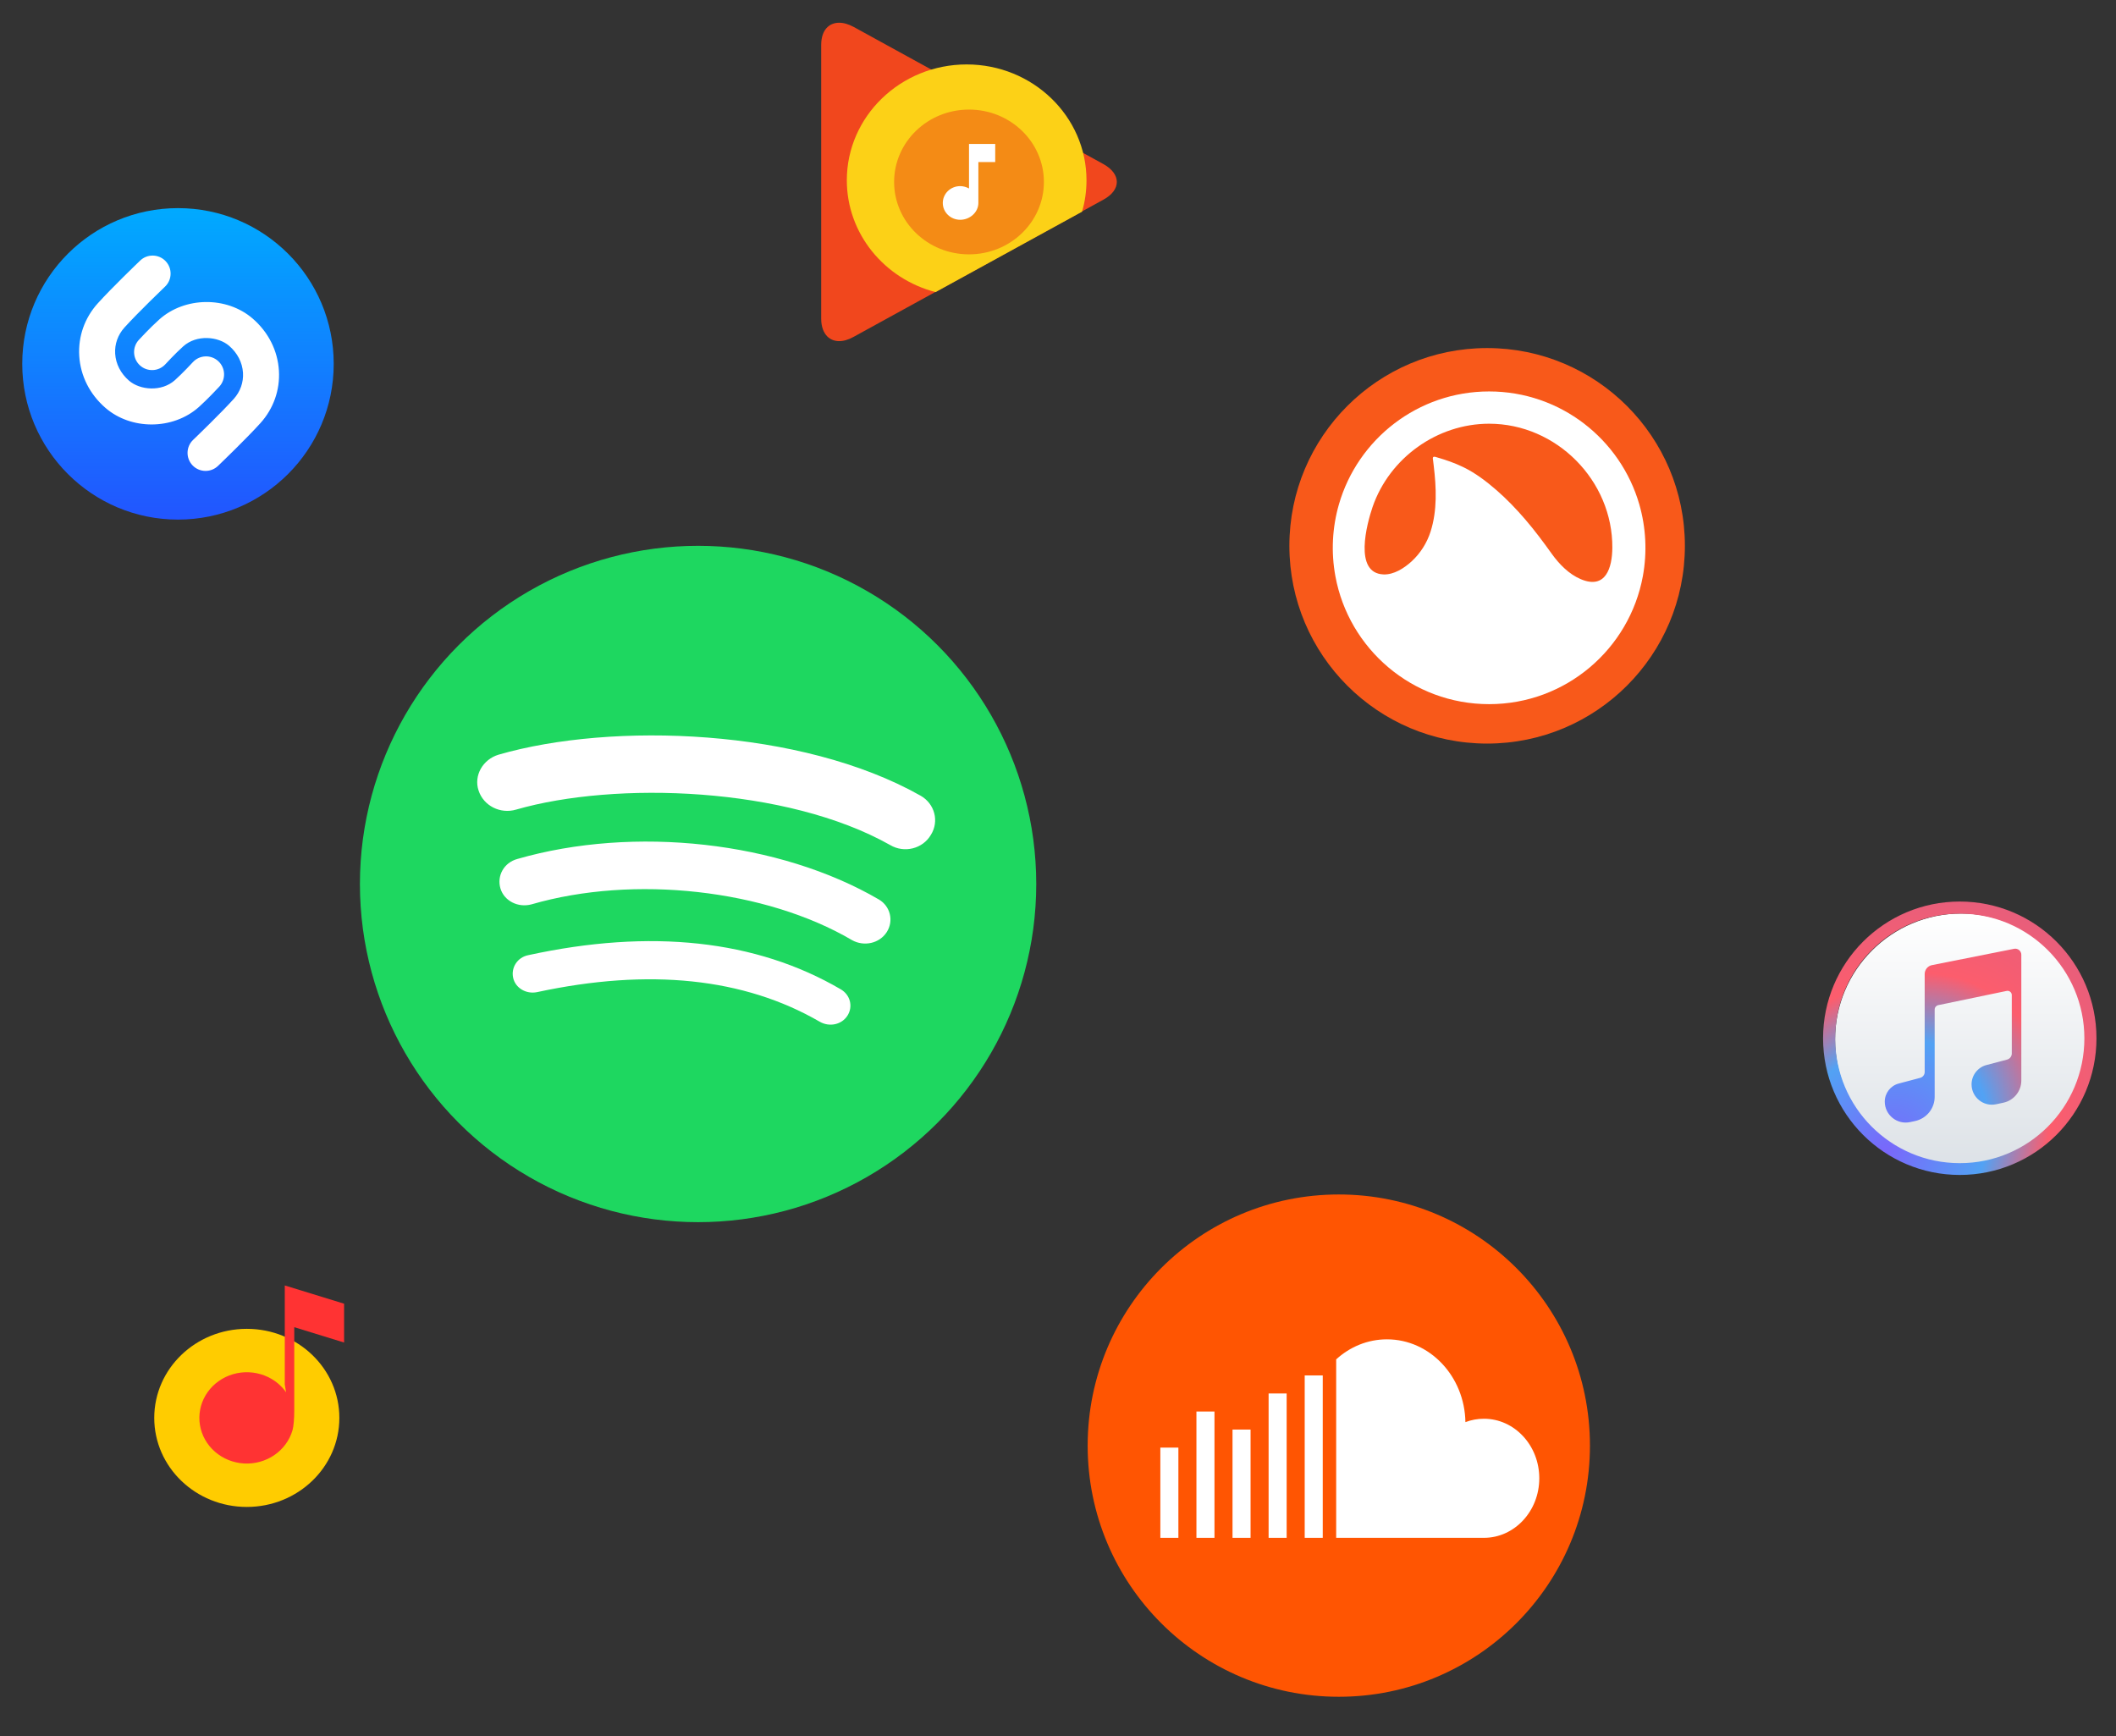 <svg width="535" height="439" viewBox="0 0 535 439" fill="none" xmlns="http://www.w3.org/2000/svg">
<rect x="0" y="0" width="535" height="439" fill="#333333" stroke="none"/>
<path d="M62.4 381C75.324 381 85.801 370.92 85.801 358.485C85.801 346.05 75.324 335.97 62.4 335.97C49.477 335.97 39 346.05 39 358.485C39 370.92 49.477 381 62.4 381Z" fill="#FFCC00"/>
<path fill-rule="evenodd" clip-rule="evenodd" d="M74.4 335.554V356.559C74.4 358.673 74.241 360.644 73.945 361.65C73.197 364.177 71.575 366.383 69.347 367.903C67.12 369.423 64.42 370.167 61.694 370.011C58.968 369.855 56.378 368.809 54.353 367.046C52.329 365.283 50.989 362.908 50.557 360.313C50.125 357.719 50.625 355.06 51.975 352.776C53.326 350.492 55.446 348.72 57.985 347.752C60.523 346.784 63.33 346.678 65.939 347.452C68.549 348.226 70.806 349.833 72.339 352.008L72.001 350.029V325L87 329.618V339.433L74.4 335.554Z" fill="#FF3333"/>
<circle cx="338.498" cy="365.498" r="63.498" fill="#FF5502"/>
<path d="M375.182 388.812H337.833V343.691C341.293 340.531 345.775 338.625 350.671 338.625C361.506 338.625 370.313 347.961 370.51 359.558C371.971 359.002 373.543 358.7 375.182 358.7C382.917 358.7 389.187 365.441 389.187 373.756C389.187 382.072 382.917 388.812 375.182 388.812Z" fill="white"/>
<path d="M334.437 347.75H329.875V388.812H334.437V347.75Z" fill="white"/>
<path d="M320.75 352.312H325.312V388.812H320.75V352.312Z" fill="white"/>
<path d="M316.187 361.437H311.625V388.812H316.187V361.437Z" fill="white"/>
<path d="M302.5 356.875H307.062V388.812H302.5V356.875Z" fill="white"/>
<path d="M297.937 366H293.375V388.812H297.937V366Z" fill="white"/>
<circle cx="495.869" cy="262.869" r="31.895" fill="url(#paint0_linear_2_538)"/>
<path d="M488.477 244.011L509.233 239.885C510.179 239.697 511.061 240.421 511.061 241.385V273.188C511.061 275.896 509.167 278.234 506.519 278.798L504.686 279.188C501.491 279.867 498.482 277.431 498.482 274.165C498.482 271.865 500.033 269.853 502.258 269.268L507.455 267.9C508.16 267.714 508.652 267.077 508.652 266.347V251.581C508.652 250.903 508.028 250.395 507.364 250.533L490.067 254.128C489.535 254.239 489.153 254.708 489.153 255.251V277.301C489.153 280.263 487.081 282.821 484.184 283.435L482.927 283.702C479.635 284.4 476.537 281.89 476.537 278.525C476.537 276.381 477.98 274.505 480.052 273.955L485.493 272.513C486.163 272.335 486.63 271.728 486.63 271.034V246.261C486.63 245.166 487.403 244.224 488.477 244.011Z" fill="url(#paint1_radial_2_538)"/>
<path fill-rule="evenodd" clip-rule="evenodd" d="M530.062 262.5C530.062 281.588 514.588 297.062 495.5 297.062C476.412 297.062 460.938 281.588 460.938 262.5C460.938 243.412 476.412 227.938 495.5 227.938C514.588 227.938 530.062 243.412 530.062 262.5ZM527.004 262.538C527.004 279.958 512.899 294.08 495.5 294.08C478.101 294.08 463.996 279.958 463.996 262.538C463.996 245.118 478.101 230.996 495.5 230.996C512.899 230.996 527.004 245.118 527.004 262.538Z" fill="url(#paint2_radial_2_538)"/>
<path d="M5.625 91.994C5.625 113.737 23.256 131.37 45.002 131.37C66.747 131.37 84.375 113.737 84.375 91.994C84.375 70.246 66.747 52.62 45.002 52.62C23.256 52.62 5.625 70.246 5.625 91.994Z" fill="url(#paint3_linear_2_538)"/>
<path fill-rule="evenodd" clip-rule="evenodd" d="M55.254 117.665C56.286 116.671 62.345 110.836 65.83 106.993C69.151 103.321 70.821 98.595 70.521 93.695C70.213 88.649 67.858 83.975 63.885 80.543C57.323 74.87 46.718 74.985 40.244 80.795C37.883 82.911 35.215 85.814 35.102 85.938C33.399 87.789 33.525 90.671 35.373 92.373C37.224 94.071 40.097 93.951 41.804 92.102C41.827 92.074 44.287 89.397 46.317 87.579C49.725 84.52 55.176 85.05 57.936 87.436C60.038 89.251 61.28 91.67 61.438 94.247C61.586 96.679 60.749 99.036 59.087 100.872C55.803 104.501 49.757 110.319 48.921 111.123C48.862 111.179 48.83 111.211 48.825 111.216C47.01 112.955 46.943 115.833 48.682 117.654C49.575 118.587 50.769 119.06 51.972 119.06C53.1 119.06 54.232 118.64 55.111 117.802C55.131 117.783 55.179 117.737 55.254 117.665ZM26.671 103.131C29.9 105.924 34.106 107.317 38.318 107.317C42.669 107.317 47.024 105.833 50.31 102.88C52.476 100.935 54.904 98.332 55.376 97.826C55.418 97.781 55.444 97.752 55.454 97.743C57.155 95.891 57.032 93.007 55.182 91.308C53.335 89.604 50.455 89.723 48.755 91.576C48.754 91.577 48.749 91.581 48.742 91.589C48.548 91.799 46.192 94.345 44.239 96.101C40.83 99.155 35.381 98.632 32.618 96.241C30.518 94.425 29.276 92.005 29.117 89.426C28.968 86.996 29.806 84.645 31.469 82.802C34.987 78.92 41.662 72.527 41.731 72.462C43.547 70.725 43.609 67.843 41.875 66.024C40.136 64.208 37.258 64.138 35.443 65.878L35.413 65.907C34.852 66.445 28.376 72.657 24.729 76.687C21.402 80.357 19.739 85.082 20.033 89.98C20.344 95.029 22.699 99.7 26.671 103.131Z" fill="white"/>
<circle cx="176.5" cy="223.5" r="85.5" fill="#1ED760"/>
<path d="M214.283 256.765C212.825 259.078 209.716 259.725 207.287 258.338C188.144 247.237 164.144 244.739 135.77 250.844C133.049 251.399 130.329 249.827 129.746 247.237C129.163 244.646 130.815 242.056 133.535 241.501C164.532 234.748 191.156 237.616 212.534 250.104C214.963 251.492 215.74 254.452 214.283 256.765ZM224.194 235.673C222.348 238.541 218.461 239.373 215.449 237.708C193.586 224.85 160.257 221.149 134.41 228.642C131.009 229.567 127.511 227.81 126.539 224.665C125.567 221.427 127.414 218.096 130.815 217.171C160.354 208.661 197.084 212.731 222.251 227.44C225.068 229.105 226.04 232.805 224.194 235.673ZM225.068 213.656C198.833 198.855 155.593 197.467 130.523 204.683C126.539 205.885 122.264 203.758 121 199.872C119.737 196.079 122.069 192.009 126.053 190.806C154.815 182.481 202.622 184.146 232.745 201.167C236.34 203.203 237.506 207.643 235.368 211.066C233.328 214.581 228.664 215.784 225.068 213.656Z" fill="white"/>
<circle cx="376" cy="138" r="50" fill="#F8591A"/>
<path d="M399.675 146.432C396.686 145.172 394.196 142.609 392.338 140.014C390.207 137.035 388.024 134.107 385.636 131.329C383.391 128.721 381.003 126.221 378.409 123.962C375.82 121.706 373.003 119.561 369.901 118.071C367.821 117.068 365.678 116.314 363.461 115.678C363.21 115.608 362.533 115.301 362.333 115.609C362.21 115.801 362.304 116.158 362.33 116.37C362.384 116.83 362.439 117.288 362.496 117.747C363.159 123.249 363.41 129.058 361.702 134.401C360.785 137.281 359.113 139.912 356.885 141.952C355.037 143.641 352.4 145.351 349.78 145.229C342.201 144.909 345.603 132.401 347.032 128.189C351.324 115.746 363.394 107.128 376.5 107.128C393.578 107.128 407.767 121.541 407.657 138.5C407.616 143.54 406 149.1 399.675 146.432ZM414.473 127.516C409.714 111.031 394.522 98.969 376.5 98.969C358.481 98.969 343.287 111.031 338.527 127.516C336.828 133.405 336.522 139.644 337.632 145.669C341.004 164.081 357.118 178.031 376.5 178.031C395.885 178.031 411.996 164.081 415.374 145.669C416.479 139.643 416.168 133.406 414.473 127.516Z" fill="white"/>
<path d="M278.966 41.476L215.814 6.793C213.116 5.328 210.702 5.465 209.235 6.838C208.194 7.799 207.625 9.355 207.625 11.368V80.597C207.625 82.612 208.24 84.168 209.235 85.128C210.749 86.547 213.116 86.684 215.814 85.173L278.966 50.49C283.511 48.019 283.511 43.993 278.966 41.476Z" fill="#F1471D"/>
<path d="M273.567 53.536C274.325 51.02 274.704 48.32 274.704 45.575C274.704 29.423 261.116 16.291 244.406 16.291C227.695 16.291 214.108 29.423 214.108 45.575C214.108 59.119 223.624 70.512 236.548 73.853L273.567 53.536Z" fill="#FCD117"/>
<path d="M263.935 46.006C263.935 56.114 255.459 64.309 244.999 64.309C234.541 64.309 226.064 56.114 226.064 46.006C226.064 35.897 234.541 27.703 244.999 27.703C255.458 27.703 263.935 35.897 263.935 46.006Z" fill="#F48B15"/>
<path d="M245 36.398V47.652C244.337 47.288 243.58 47.058 242.775 47.058C240.314 47.058 238.372 48.981 238.372 51.313C238.372 53.694 240.36 55.569 242.775 55.569C245.237 55.569 247.367 53.647 247.367 51.313V40.973H251.627V36.398H245Z" fill="white"/>
<defs>
<linearGradient id="paint0_linear_2_538" x1="495.869" y1="230.974" x2="495.869" y2="294.764" gradientUnits="userSpaceOnUse">
<stop stop-color="white"/>
<stop offset="1" stop-color="#DDE2E7"/>
</linearGradient>
<radialGradient id="paint1_radial_2_538" cx="0" cy="0" r="1" gradientUnits="userSpaceOnUse" gradientTransform="translate(476.537 291.481) rotate(-55.133) scale(69.152 54.304)">
<stop stop-color="#7A66FB"/>
<stop offset="0.44" stop-color="#52A2F4"/>
<stop offset="0.702" stop-color="#FC5D6D"/>
<stop offset="1" stop-color="#E85E7B"/>
</radialGradient>
<radialGradient id="paint2_radial_2_538" cx="0" cy="0" r="1" gradientUnits="userSpaceOnUse" gradientTransform="translate(476.537 291.481) rotate(-55.133) scale(69.152 54.304)">
<stop stop-color="#7A66FB"/>
<stop offset="0.44" stop-color="#52A2F4"/>
<stop offset="0.702" stop-color="#FC5D6D"/>
<stop offset="1" stop-color="#E85E7B"/>
</radialGradient>
<linearGradient id="paint3_linear_2_538" x1="5.625" y1="131.37" x2="5.625" y2="52.62" gradientUnits="userSpaceOnUse">
<stop stop-color="#2255FF"/>
<stop offset="1" stop-color="#00AAFF"/>
</linearGradient>
</defs>
</svg>
